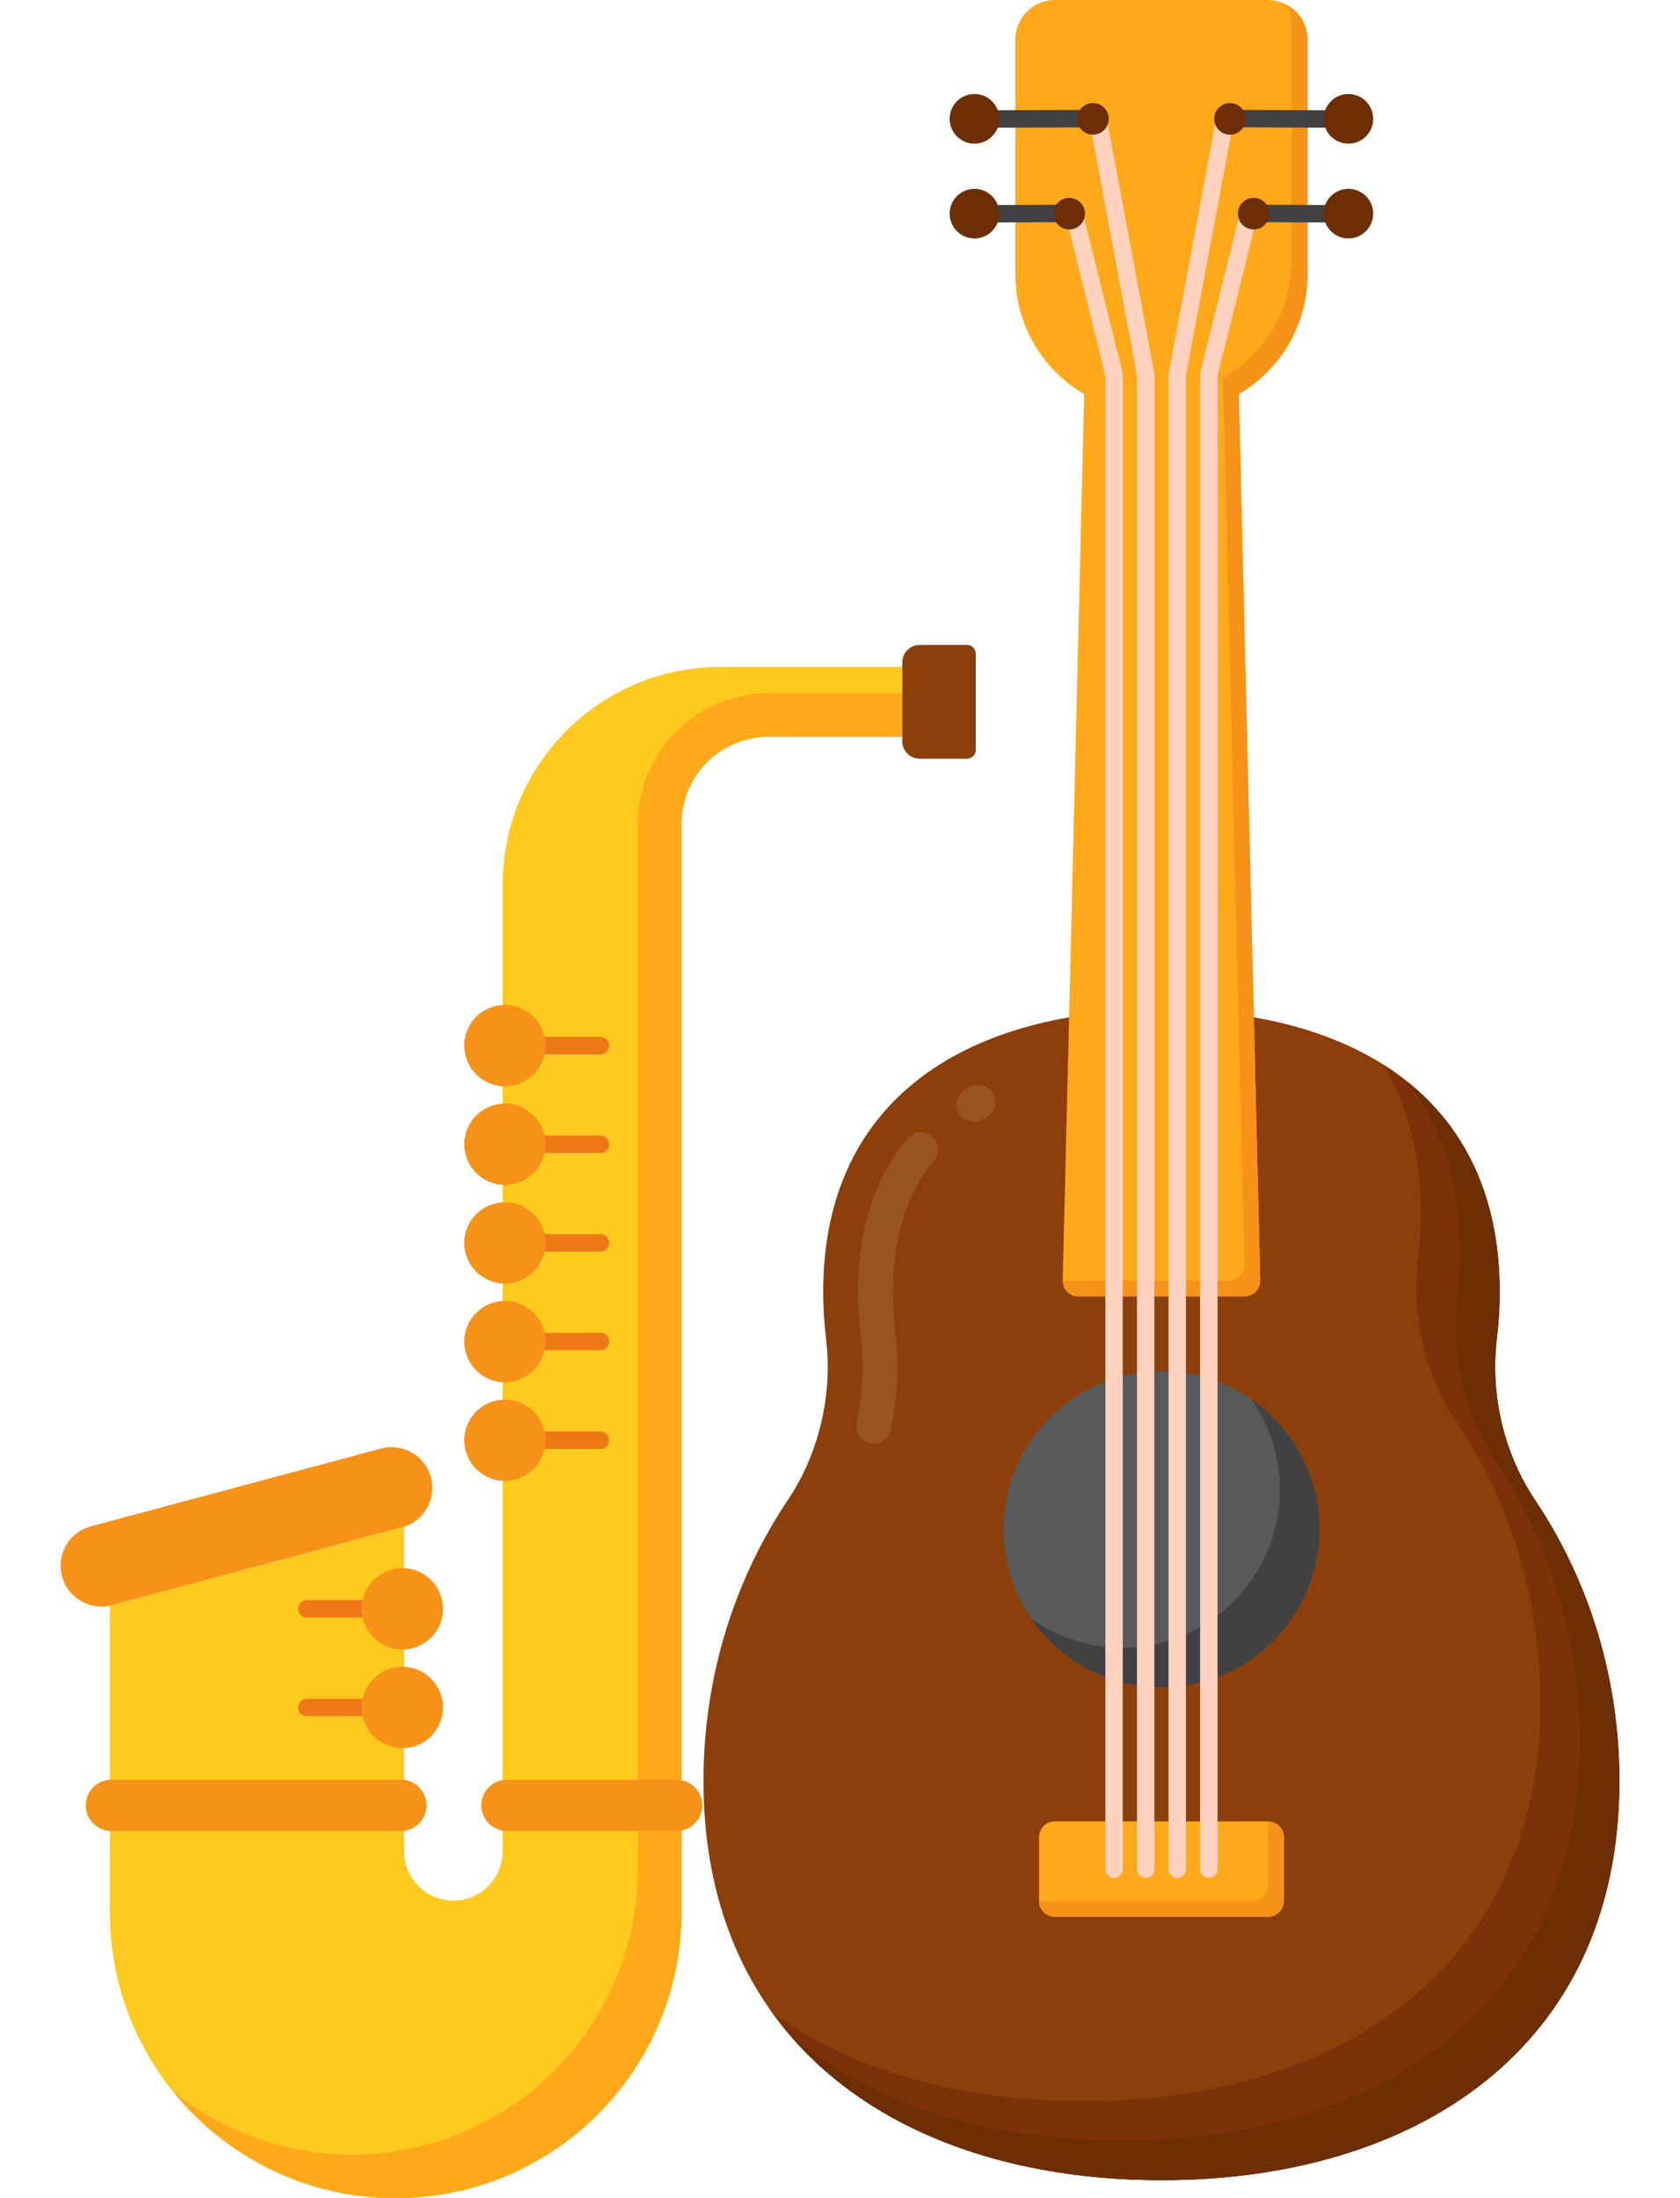 <svg width="26" height="34" viewBox="0 0 26 34" fill="none" xmlns="http://www.w3.org/2000/svg">
<path d="M23.755 23.2C23.291 22.507 23.055 21.599 23.166 20.697C23.194 20.462 23.209 20.223 23.209 19.98C23.209 16.914 20.866 15.619 17.975 15.619C15.084 15.619 12.74 16.914 12.74 19.98C12.74 20.223 12.755 20.462 12.783 20.697C12.894 21.599 12.658 22.507 12.194 23.2C11.371 24.427 10.887 25.927 10.887 27.548C10.887 31.7 14.06 33.722 17.975 33.722C21.889 33.722 25.062 31.7 25.062 27.548C25.062 25.927 24.578 24.427 23.755 23.2Z" fill="#8C3F0A"/>
<path d="M13.525 22.329C13.507 22.329 13.489 22.328 13.471 22.324C13.325 22.294 13.231 22.151 13.261 22.006C13.32 21.719 13.35 21.426 13.35 21.136C13.35 20.967 13.339 20.797 13.319 20.631C13.293 20.417 13.279 20.198 13.279 19.98C13.279 19.02 13.536 18.221 14.042 17.606C14.136 17.491 14.306 17.475 14.421 17.569C14.536 17.664 14.553 17.834 14.458 17.949C14.034 18.465 13.819 19.148 13.819 19.98C13.819 20.176 13.831 20.373 13.854 20.566C13.877 20.753 13.889 20.945 13.889 21.136C13.889 21.462 13.855 21.791 13.789 22.114C13.763 22.241 13.65 22.329 13.525 22.329ZM15.07 17.356C14.978 17.356 14.888 17.308 14.838 17.223C14.762 17.094 14.805 16.929 14.934 16.854C14.957 16.84 14.98 16.827 15.003 16.814C15.133 16.741 15.297 16.786 15.37 16.916C15.444 17.046 15.398 17.21 15.268 17.283L15.207 17.319C15.164 17.344 15.117 17.356 15.07 17.356Z" fill="#995222"/>
<path d="M23.755 23.2C23.291 22.507 23.056 21.599 23.166 20.697C23.195 20.462 23.209 20.223 23.209 19.98C23.209 18.304 22.508 17.158 21.4 16.463C21.775 17.077 21.987 17.837 21.987 18.759C21.987 19.001 21.973 19.24 21.944 19.475C21.834 20.377 22.069 21.285 22.533 21.978C23.356 23.205 23.84 24.705 23.84 26.326C23.84 30.479 20.667 32.501 16.753 32.501C14.899 32.501 13.212 32.046 11.949 31.128C13.199 32.867 15.43 33.722 17.975 33.722C21.889 33.722 25.062 31.701 25.062 27.548C25.062 25.927 24.578 24.427 23.755 23.2Z" fill="#7C3108"/>
<path d="M23.755 23.199C23.291 22.506 23.056 21.599 23.166 20.696C23.195 20.462 23.209 20.223 23.209 19.98C23.209 18.497 22.66 17.429 21.767 16.721C22.292 17.388 22.598 18.263 22.598 19.369C22.598 19.612 22.584 19.851 22.555 20.085C22.445 20.988 22.68 21.895 23.144 22.588C23.967 23.816 24.451 25.316 24.451 26.937C24.451 31.089 21.278 33.111 17.364 33.111C15.335 33.111 13.506 32.566 12.214 31.465C13.5 32.977 15.6 33.722 17.975 33.722C21.889 33.722 25.062 31.7 25.062 27.548C25.062 25.927 24.578 24.427 23.755 23.199Z" fill="#6D2E03"/>
<path d="M19.624 0H16.325C15.988 0 15.714 0.274 15.714 0.611V4.245C15.714 5.035 16.142 5.723 16.778 6.095L16.447 19.803C16.443 19.94 16.553 20.053 16.691 20.053H19.259C19.396 20.053 19.506 19.94 19.503 19.803L19.172 6.095C19.807 5.723 20.235 5.035 20.235 4.245V0.611C20.235 0.274 19.962 0 19.624 0Z" fill="#FFA91A"/>
<path d="M19.915 0.076C19.962 0.163 19.991 0.261 19.991 0.366V4C19.991 4.79 19.563 5.478 18.927 5.85L19.258 19.558C19.262 19.695 19.151 19.809 19.014 19.809H16.447C16.447 19.943 16.555 20.053 16.691 20.053H19.259C19.396 20.053 19.506 19.94 19.503 19.803L19.172 6.094C19.807 5.722 20.235 5.034 20.235 4.245V0.611C20.235 0.379 20.105 0.18 19.915 0.076Z" fill="#F79219"/>
<path d="M17.975 26.097C19.325 26.097 20.419 25.003 20.419 23.653C20.419 22.303 19.325 21.209 17.975 21.209C16.625 21.209 15.531 22.303 15.531 23.653C15.531 25.003 16.625 26.097 17.975 26.097Z" fill="#58595B"/>
<path d="M19.369 21.647C19.645 22.043 19.808 22.523 19.808 23.042C19.808 24.392 18.713 25.486 17.364 25.486C16.845 25.486 16.365 25.323 15.969 25.048C16.41 25.681 17.143 26.097 17.975 26.097C19.324 26.097 20.419 25.003 20.419 23.653C20.419 22.822 20.003 22.089 19.369 21.647Z" fill="#414042"/>
<path d="M19.624 29.648H16.325C16.19 29.648 16.081 29.538 16.081 29.403V28.417C16.081 28.282 16.19 28.172 16.325 28.172H19.624C19.759 28.172 19.869 28.282 19.869 28.417V29.403C19.869 29.538 19.759 29.648 19.624 29.648Z" fill="#FFA91A"/>
<path d="M19.624 28.173V29.159C19.624 29.294 19.515 29.404 19.38 29.404H16.081C16.081 29.539 16.19 29.648 16.325 29.648H19.625C19.759 29.648 19.869 29.539 19.869 29.404V28.417C19.869 28.282 19.759 28.173 19.624 28.173Z" fill="#F79219"/>
<path d="M17.241 29.045C17.167 29.045 17.107 28.985 17.107 28.91V5.811L16.5 3.369C16.482 3.297 16.526 3.224 16.598 3.206C16.67 3.188 16.744 3.232 16.761 3.304L17.372 5.762C17.375 5.773 17.376 5.784 17.376 5.795V28.91C17.376 28.985 17.316 29.045 17.241 29.045Z" fill="#FFD2C0"/>
<path d="M17.73 29.045C17.656 29.045 17.596 28.985 17.596 28.91V5.807L16.865 1.895C16.851 1.822 16.899 1.751 16.972 1.738C17.046 1.723 17.116 1.772 17.13 1.845L17.863 5.77C17.864 5.778 17.865 5.786 17.865 5.795V28.91C17.865 28.985 17.805 29.045 17.73 29.045Z" fill="#FFD2C0"/>
<path d="M18.219 29.045C18.145 29.045 18.084 28.985 18.084 28.91V5.795C18.084 5.786 18.085 5.778 18.087 5.77L18.82 1.845C18.833 1.772 18.903 1.723 18.977 1.738C19.05 1.751 19.099 1.822 19.085 1.895L18.354 5.807V28.91C18.354 28.985 18.294 29.045 18.219 29.045Z" fill="#FFD2C0"/>
<path d="M18.708 29.045C18.634 29.045 18.573 28.985 18.573 28.91V5.795C18.573 5.784 18.575 5.773 18.577 5.762L19.188 3.304C19.206 3.232 19.279 3.188 19.352 3.206C19.424 3.224 19.468 3.297 19.45 3.369L18.843 5.811V28.91C18.843 28.985 18.782 29.045 18.708 29.045Z" fill="#FFD2C0"/>
<path d="M20.71 1.976C20.71 1.976 20.71 1.976 20.71 1.976L19.158 1.969C19.084 1.969 19.023 1.909 19.024 1.834C19.024 1.76 19.088 1.702 19.159 1.7L20.711 1.706C20.785 1.707 20.846 1.767 20.845 1.842C20.845 1.916 20.785 1.976 20.71 1.976Z" fill="#414042"/>
<path d="M20.868 2.222C21.08 2.222 21.252 2.05 21.252 1.838C21.252 1.626 21.08 1.454 20.868 1.454C20.657 1.454 20.485 1.626 20.485 1.838C20.485 2.05 20.657 2.222 20.868 2.222Z" fill="#6D2E03"/>
<path d="M19.035 2.083C19.17 2.083 19.28 1.973 19.28 1.838C19.28 1.703 19.17 1.594 19.035 1.594C18.901 1.594 18.791 1.703 18.791 1.838C18.791 1.973 18.901 2.083 19.035 2.083Z" fill="#6D2E03"/>
<path d="M20.71 3.442C20.71 3.442 20.71 3.442 20.71 3.442L19.402 3.436C19.328 3.435 19.268 3.374 19.268 3.3C19.269 3.226 19.329 3.166 19.403 3.166C19.403 3.166 19.403 3.166 19.404 3.166L20.711 3.172C20.786 3.173 20.846 3.234 20.845 3.308C20.845 3.382 20.785 3.442 20.71 3.442Z" fill="#414042"/>
<path d="M20.868 3.688C21.08 3.688 21.252 3.516 21.252 3.304C21.252 3.092 21.08 2.921 20.868 2.921C20.657 2.921 20.485 3.092 20.485 3.304C20.485 3.516 20.657 3.688 20.868 3.688Z" fill="#6D2E03"/>
<path d="M19.402 3.549C19.537 3.549 19.646 3.439 19.646 3.304C19.646 3.169 19.537 3.06 19.402 3.06C19.267 3.06 19.158 3.169 19.158 3.304C19.158 3.439 19.267 3.549 19.402 3.549Z" fill="#6D2E03"/>
<path d="M15.239 1.976C15.165 1.976 15.105 1.916 15.104 1.842C15.104 1.767 15.164 1.707 15.239 1.706L16.79 1.7C16.791 1.7 16.791 1.7 16.791 1.7C16.865 1.7 16.925 1.76 16.926 1.834C16.926 1.909 16.866 1.969 16.791 1.97L15.24 1.976C15.24 1.976 15.239 1.976 15.239 1.976Z" fill="#414042"/>
<path d="M15.081 2.222C15.293 2.222 15.465 2.05 15.465 1.838C15.465 1.626 15.293 1.454 15.081 1.454C14.869 1.454 14.697 1.626 14.697 1.838C14.697 2.05 14.869 2.222 15.081 2.222Z" fill="#6D2E03"/>
<path d="M16.914 2.083C17.049 2.083 17.159 1.973 17.159 1.838C17.159 1.703 17.049 1.594 16.914 1.594C16.779 1.594 16.67 1.703 16.67 1.838C16.67 1.973 16.779 2.083 16.914 2.083Z" fill="#6D2E03"/>
<path d="M15.239 3.442C15.165 3.442 15.105 3.382 15.104 3.308C15.104 3.234 15.164 3.173 15.239 3.172L16.546 3.166C16.546 3.166 16.546 3.166 16.547 3.166C16.621 3.166 16.681 3.226 16.681 3.3C16.682 3.374 16.622 3.435 16.547 3.436L15.24 3.442C15.24 3.442 15.239 3.442 15.239 3.442Z" fill="#414042"/>
<path d="M15.081 3.688C15.293 3.688 15.465 3.516 15.465 3.304C15.465 3.092 15.293 2.921 15.081 2.921C14.869 2.921 14.697 3.092 14.697 3.304C14.697 3.516 14.869 3.688 15.081 3.688Z" fill="#6D2E03"/>
<path d="M16.547 3.549C16.683 3.549 16.792 3.439 16.792 3.304C16.792 3.169 16.683 3.06 16.547 3.06C16.413 3.06 16.303 3.169 16.303 3.304C16.303 3.439 16.413 3.549 16.547 3.549Z" fill="#6D2E03"/>
<path d="M11.15 10.315C9.288 10.315 7.779 11.824 7.779 13.686V28.635C7.779 29.056 7.438 29.398 7.017 29.398C6.596 29.398 6.254 29.056 6.254 28.635V23.613C6.244 23.616 6.234 23.622 6.223 23.625L1.733 24.828C1.722 24.831 1.711 24.831 1.7 24.833V29.577C1.7 32.02 3.68 34 6.123 34C8.566 34 10.547 32.02 10.547 29.577V12.744C10.547 11.999 11.15 11.396 11.895 11.396H13.964V10.315H11.15Z" fill="#FFC91D"/>
<path d="M11.895 10.722C10.778 10.722 9.872 11.627 9.872 12.744V28.902C9.872 31.345 7.892 33.326 5.449 33.326C4.399 33.326 3.436 32.959 2.677 32.348C3.488 33.355 4.73 34 6.123 34C8.566 34 10.547 32.02 10.547 29.576V12.744C10.547 11.999 11.15 11.396 11.895 11.396H13.964V10.722H11.895Z" fill="#FFA91A"/>
<path d="M5.896 22.405L1.406 23.608C1.069 23.698 0.869 24.044 0.96 24.381C1.05 24.718 1.396 24.918 1.733 24.828L6.223 23.624C6.56 23.534 6.759 23.188 6.669 22.851C6.579 22.515 6.233 22.315 5.896 22.405Z" fill="#F79219"/>
<path d="M14.233 9.976H14.966C15.04 9.976 15.101 10.036 15.101 10.111V11.6C15.101 11.675 15.04 11.735 14.966 11.735H14.233C14.084 11.735 13.964 11.614 13.964 11.465V10.246C13.964 10.097 14.085 9.976 14.233 9.976Z" fill="#8C3F0A"/>
<path d="M9.292 22.412H8.057C7.983 22.412 7.922 22.351 7.922 22.277C7.922 22.203 7.983 22.142 8.057 22.142H9.292C9.367 22.142 9.427 22.203 9.427 22.277C9.427 22.351 9.367 22.412 9.292 22.412Z" fill="#EF7816"/>
<path d="M7.814 22.906C8.161 22.906 8.443 22.624 8.443 22.277C8.443 21.929 8.161 21.648 7.814 21.648C7.467 21.648 7.185 21.929 7.185 22.277C7.185 22.624 7.467 22.906 7.814 22.906Z" fill="#F79219"/>
<path d="M9.293 20.885H8.058C7.983 20.885 7.923 20.825 7.923 20.75C7.923 20.676 7.983 20.616 8.058 20.616H9.293C9.367 20.616 9.427 20.676 9.427 20.75C9.427 20.825 9.367 20.885 9.293 20.885Z" fill="#EF7816"/>
<path d="M7.814 21.38C8.161 21.38 8.443 21.098 8.443 20.751C8.443 20.403 8.161 20.122 7.814 20.122C7.467 20.122 7.185 20.403 7.185 20.751C7.185 21.098 7.467 21.38 7.814 21.38Z" fill="#F79219"/>
<path d="M9.292 19.359H8.057C7.983 19.359 7.922 19.299 7.922 19.225C7.922 19.15 7.983 19.09 8.057 19.09H9.292C9.367 19.09 9.427 19.15 9.427 19.225C9.427 19.299 9.367 19.359 9.292 19.359Z" fill="#EF7816"/>
<path d="M7.814 19.853C8.161 19.853 8.443 19.572 8.443 19.224C8.443 18.877 8.161 18.596 7.814 18.596C7.467 18.596 7.185 18.877 7.185 19.224C7.185 19.572 7.467 19.853 7.814 19.853Z" fill="#F79219"/>
<path d="M9.292 17.833H8.057C7.983 17.833 7.922 17.772 7.922 17.698C7.922 17.624 7.983 17.563 8.057 17.563H9.292C9.367 17.563 9.427 17.624 9.427 17.698C9.427 17.772 9.367 17.833 9.292 17.833Z" fill="#EF7816"/>
<path d="M7.814 18.327C8.161 18.327 8.443 18.046 8.443 17.698C8.443 17.351 8.161 17.069 7.814 17.069C7.466 17.069 7.185 17.351 7.185 17.698C7.185 18.046 7.466 18.327 7.814 18.327Z" fill="#F79219"/>
<path d="M9.292 16.307H8.057C7.983 16.307 7.922 16.247 7.922 16.172C7.922 16.098 7.983 16.038 8.057 16.038H9.292C9.367 16.038 9.427 16.098 9.427 16.172C9.427 16.247 9.367 16.307 9.292 16.307Z" fill="#EF7816"/>
<path d="M7.814 16.801C8.161 16.801 8.443 16.52 8.443 16.172C8.443 15.825 8.161 15.543 7.814 15.543C7.467 15.543 7.185 15.825 7.185 16.172C7.185 16.52 7.467 16.801 7.814 16.801Z" fill="#F79219"/>
<path d="M7.845 28.32H10.473C10.691 28.32 10.869 28.143 10.869 27.924C10.869 27.706 10.691 27.528 10.473 27.528H7.845C7.626 27.528 7.449 27.706 7.449 27.924C7.449 28.143 7.626 28.32 7.845 28.32Z" fill="#F79219"/>
<path d="M1.723 28.32H6.206C6.424 28.32 6.601 28.143 6.601 27.924C6.601 27.706 6.424 27.528 6.206 27.528H1.723C1.504 27.528 1.327 27.706 1.327 27.924C1.327 28.143 1.504 28.32 1.723 28.32Z" fill="#F79219"/>
<path d="M5.984 25.019H4.749C4.674 25.019 4.614 24.959 4.614 24.884C4.614 24.81 4.674 24.75 4.749 24.75H5.984C6.058 24.75 6.118 24.81 6.118 24.884C6.118 24.959 6.058 25.019 5.984 25.019Z" fill="#EF7816"/>
<path d="M6.227 25.513C6.574 25.513 6.856 25.232 6.856 24.884C6.856 24.537 6.574 24.255 6.227 24.255C5.879 24.255 5.598 24.537 5.598 24.884C5.598 25.232 5.879 25.513 6.227 25.513Z" fill="#F79219"/>
<path d="M5.984 26.545H4.749C4.674 26.545 4.614 26.485 4.614 26.41C4.614 26.336 4.674 26.276 4.749 26.276H5.984C6.058 26.276 6.118 26.336 6.118 26.41C6.118 26.485 6.058 26.545 5.984 26.545Z" fill="#EF7816"/>
<path d="M6.227 27.039C6.574 27.039 6.856 26.757 6.856 26.41C6.856 26.063 6.574 25.781 6.227 25.781C5.879 25.781 5.598 26.063 5.598 26.41C5.598 26.757 5.879 27.039 6.227 27.039Z" fill="#F79219"/>
</svg>
